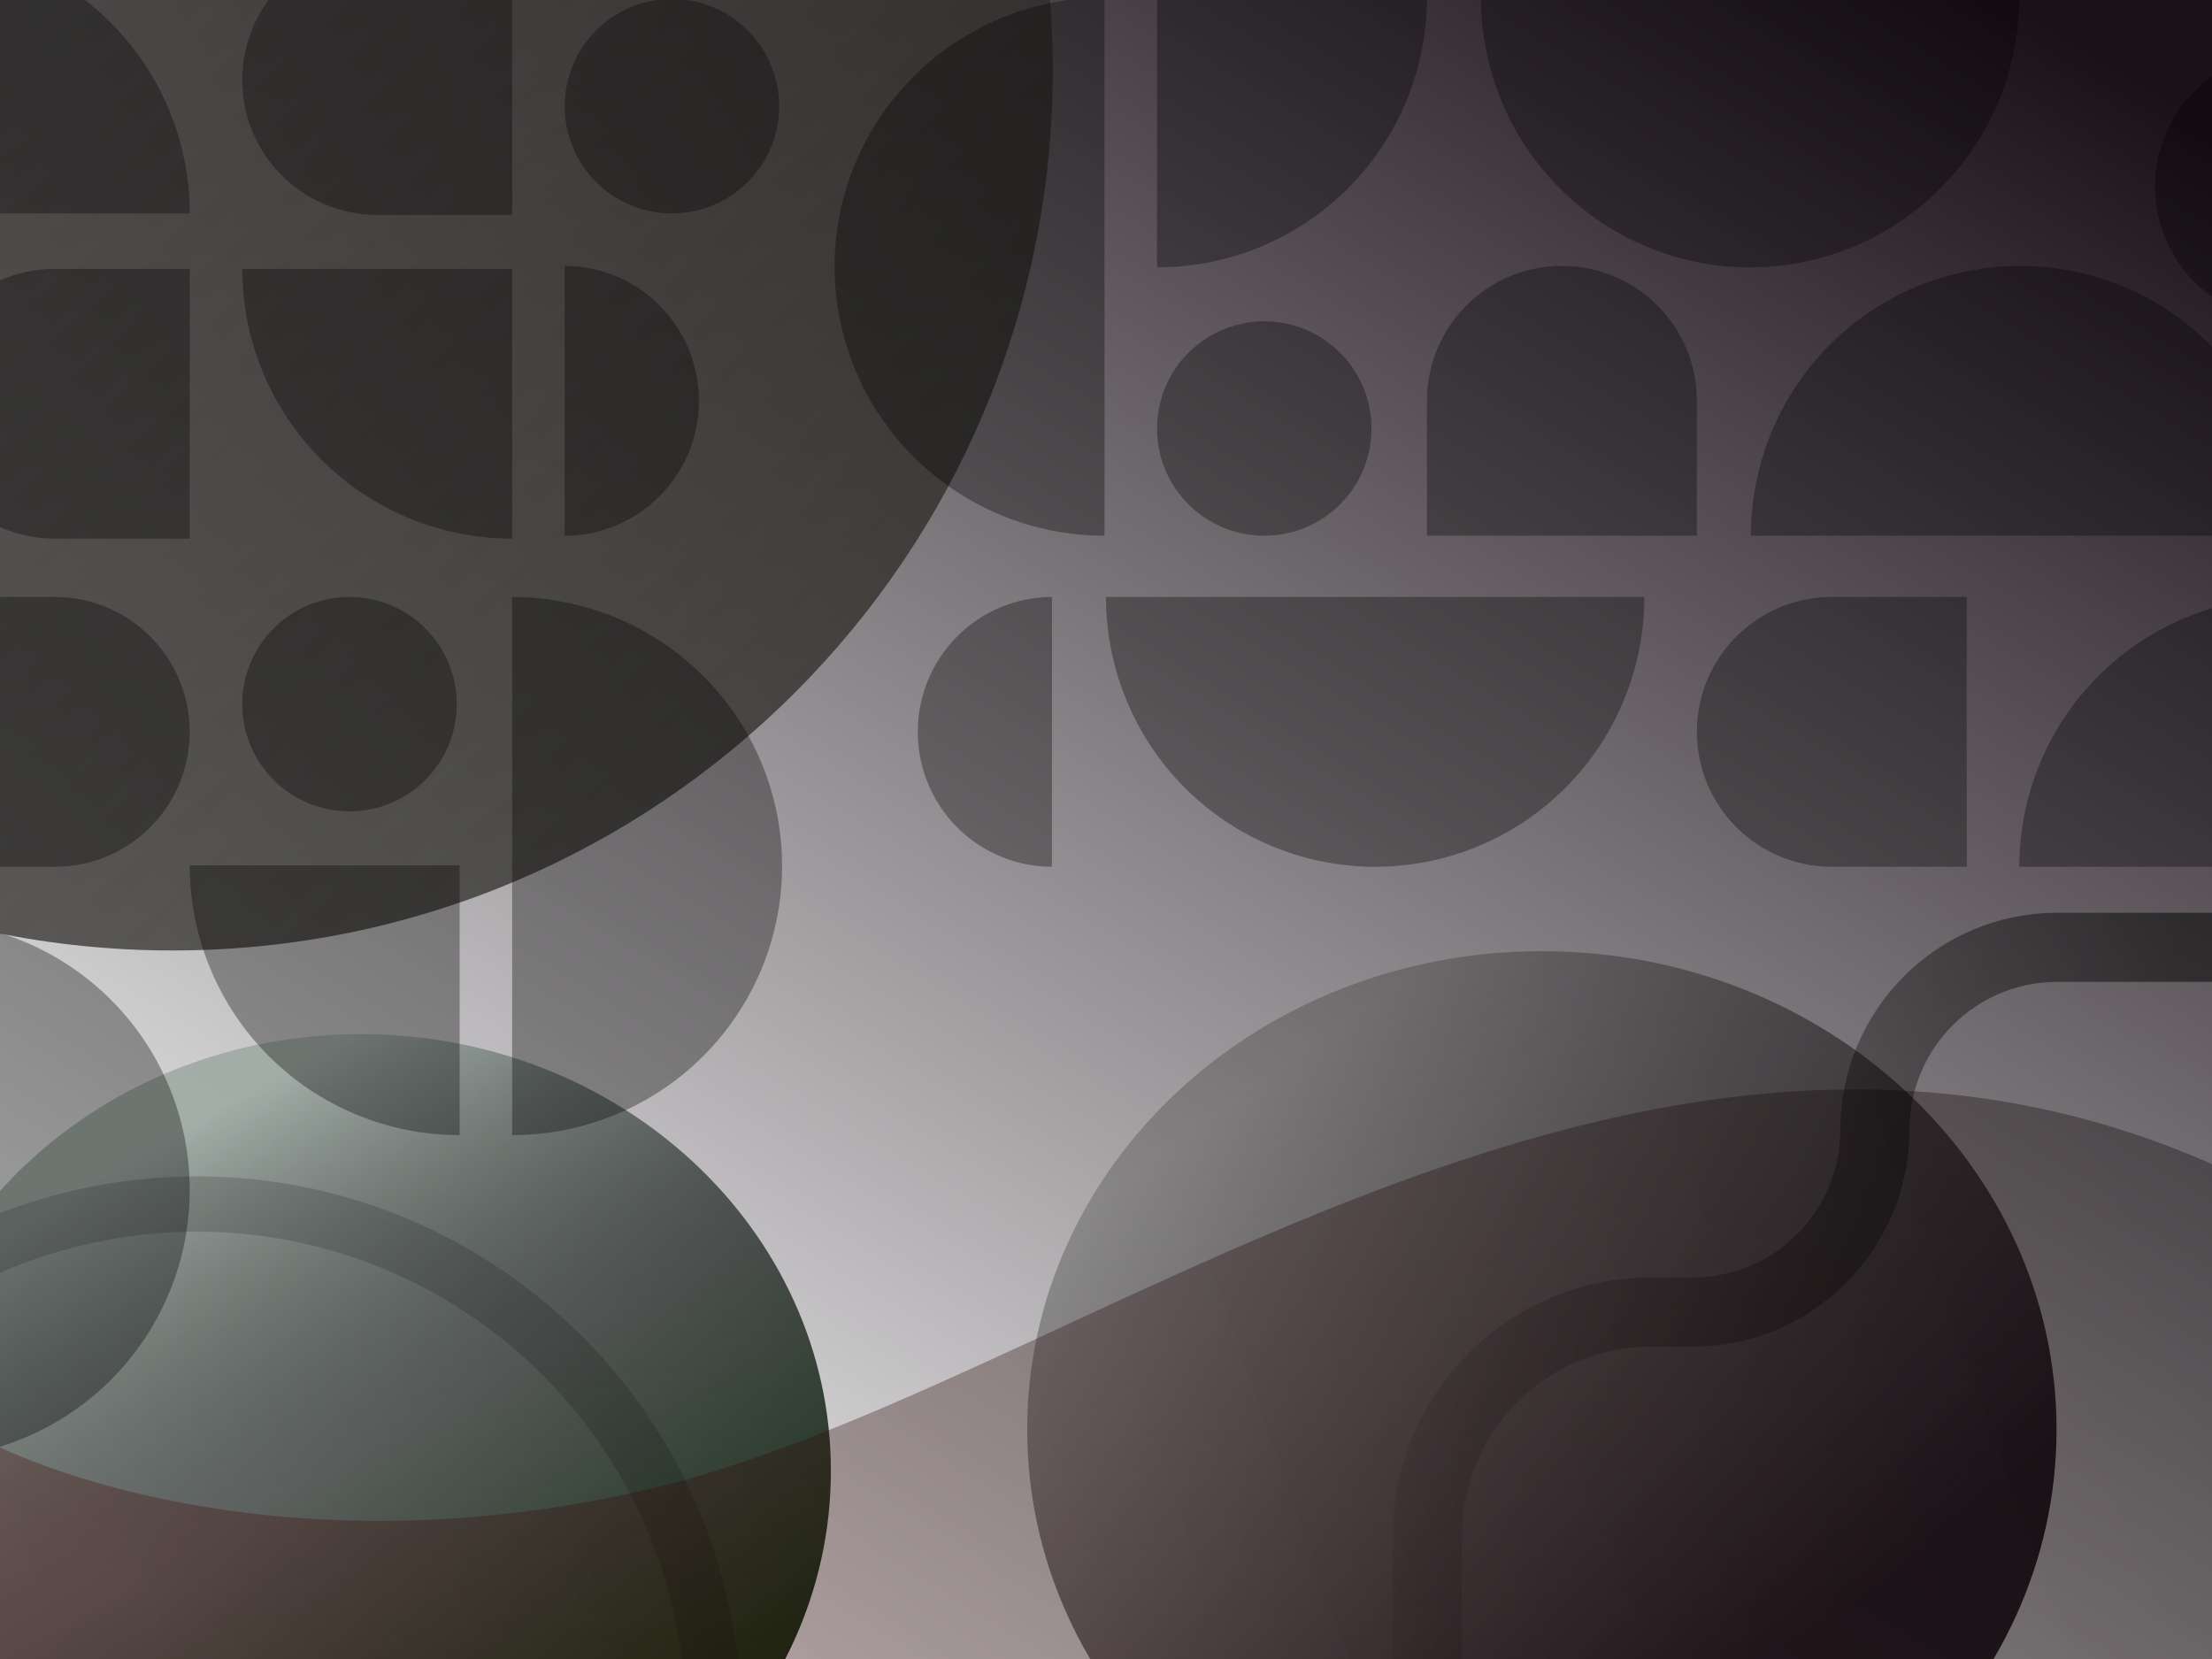 <svg width="1600" height="1200" viewBox="0 0 1600 1200" fill="none" xmlns="http://www.w3.org/2000/svg">
<g clip-path="url(#clip0)">
<path d="M1600 0H0V1200H1600V0Z" fill="url(#paint0_linear)"/>
<g filter="url(#filter0_f)">
<path d="M261 1380C448.777 1380 601 1238.52 601 1064C601 889.478 448.777 748 261 748C73.223 748 -79 889.478 -79 1064C-79 1238.52 73.223 1380 261 1380Z" fill="url(#paint1_linear)"/>
</g>
<g filter="url(#filter1_f)">
<path d="M1115.28 1380C1320.88 1380 1487.56 1225.09 1487.56 1034C1487.56 842.909 1320.88 688 1115.28 688C909.677 688 743.002 842.909 743.002 1034C743.002 1225.09 909.677 1380 1115.28 1380Z" fill="url(#paint2_linear)"/>
</g>
<g filter="url(#filter2_f)">
<path d="M124.75 687.5C476.417 687.5 761.5 402.417 761.5 50.75C761.5 -300.917 476.417 -586 124.75 -586C-226.917 -586 -512 -300.917 -512 50.75C-512 402.417 -226.917 687.5 124.75 687.5Z" fill="url(#paint3_linear)"/>
</g>
<g clip-path="url(#clip1)">
<path d="M370.463 389.614C344.823 389.614 319.436 384.567 295.749 374.757C272.063 364.951 250.54 350.575 232.41 332.453C214.28 314.33 199.9 292.817 190.087 269.141C180.275 245.464 175.227 220.086 175.227 194.46H370.463V389.614Z" fill="black" fill-opacity="0.33"/>
<path d="M-58 -40.781C-32.362 -40.781 -6.973 -35.733 16.713 -25.924C40.399 -16.117 61.922 -1.742 80.051 16.381C98.181 34.501 112.562 56.016 122.374 79.693C132.187 103.369 137.235 128.747 137.235 154.373H-58V-40.781Z" fill="black" fill-opacity="0.33"/>
<path d="M-58 292.036C-58 238.147 -14.295 194.46 39.618 194.46H137.235V389.614H39.618C-14.295 389.614 -58 345.927 -58 292.036Z" fill="black" fill-opacity="0.33"/>
<path d="M175.227 57.851C175.227 111.74 218.931 155.427 272.844 155.427H370.463V-39.725H272.844C218.931 -39.725 175.227 3.962 175.227 57.851Z" fill="black" fill-opacity="0.33"/>
<path d="M1032.15 -1.749C1032.15 23.878 1027.1 49.256 1017.29 72.932C1007.48 96.611 993.098 118.124 974.97 136.244C956.84 154.367 935.318 168.742 911.631 178.549C887.944 188.356 862.557 193.404 836.917 193.404V-1.749H1032.15Z" fill="black" fill-opacity="0.33"/>
<path d="M1655.85 232.436C1643.1 232.436 1630.48 229.911 1618.7 225.007C1606.92 220.104 1596.22 212.915 1587.2 203.856C1578.18 194.795 1571.03 184.038 1566.15 172.199C1561.27 160.36 1558.76 147.673 1558.76 134.857C1558.76 122.044 1561.27 109.355 1566.15 97.518C1571.03 85.679 1578.18 74.922 1587.2 65.861C1596.22 56.8 1606.92 49.613 1618.7 44.71C1630.48 39.804 1643.1 37.281 1655.85 37.281V232.436Z" fill="black" fill-opacity="0.33"/>
<path d="M408.455 192.35C421.206 192.35 433.83 194.875 445.609 199.778C457.388 204.682 468.093 211.868 477.108 220.929C486.123 229.991 493.276 240.747 498.155 252.587C503.034 264.424 505.545 277.113 505.545 289.926C505.545 302.741 503.034 315.428 498.155 327.267C493.276 339.107 486.123 349.863 477.108 358.925C468.093 367.986 457.388 375.172 445.609 380.076C433.83 384.979 421.206 387.504 408.455 387.504V192.35Z" fill="black" fill-opacity="0.33"/>
<path d="M798.926 387.504C773.288 387.504 747.901 382.47 724.212 372.688C700.525 362.907 679.003 348.572 660.873 330.498C642.745 312.426 628.364 290.971 618.552 267.357C608.74 243.745 603.69 218.436 603.69 192.878C603.69 167.318 608.74 142.008 618.552 118.396C628.364 94.782 642.745 73.327 660.873 55.255C679.003 37.181 700.525 22.846 724.212 13.066C747.901 3.283 773.288 -1.749 798.926 -1.749V387.504Z" fill="black" fill-opacity="0.33"/>
<path d="M1266.43 387.504C1266.43 361.875 1271.47 336.5 1281.25 312.821C1291.04 289.145 1305.38 267.632 1323.46 249.509C1341.55 231.386 1363.01 217.013 1386.63 207.204C1410.25 197.397 1435.57 192.35 1461.14 192.35C1486.71 192.35 1512.03 197.397 1535.65 207.204C1559.28 217.013 1580.74 231.386 1598.82 249.509C1616.9 267.632 1631.24 289.145 1641.03 312.821C1650.81 336.5 1655.85 361.875 1655.85 387.504H1266.43Z" fill="black" fill-opacity="0.33"/>
<path d="M1460.62 -1.749C1460.62 23.878 1455.58 49.256 1445.79 72.932C1436.01 96.611 1421.66 118.124 1403.59 136.244C1385.5 154.367 1364.04 168.742 1340.42 178.549C1316.8 188.356 1291.48 193.404 1265.91 193.404C1240.34 193.404 1215.02 188.356 1191.4 178.549C1167.77 168.742 1146.31 154.367 1128.23 136.244C1110.15 118.124 1095.81 96.611 1086.02 72.932C1076.23 49.256 1071.2 23.878 1071.2 -1.749H1460.62Z" fill="black" fill-opacity="0.33"/>
<path d="M1129.77 192.35C1183.68 192.35 1227.39 236.037 1227.39 289.926V387.504H1032.15V289.926C1032.15 236.037 1075.86 192.35 1129.77 192.35Z" fill="black" fill-opacity="0.33"/>
<path d="M914.484 232.436C957.324 232.436 992.052 267.148 992.052 309.97C992.052 352.79 957.324 387.504 914.484 387.504C871.646 387.504 836.917 352.79 836.917 309.97C836.917 267.148 871.646 232.436 914.484 232.436Z" fill="black" fill-opacity="0.33"/>
<path d="M486.021 -0.695C528.861 -0.695 563.587 34.017 563.587 76.839C563.587 119.661 528.861 154.373 486.021 154.373C443.183 154.373 408.455 119.661 408.455 76.839C408.455 34.017 443.183 -0.695 486.021 -0.695Z" fill="black" fill-opacity="0.33"/>
<path d="M760.934 626.963C748.185 626.963 735.56 624.438 723.779 619.534C712 614.633 701.298 607.442 692.28 598.385C683.265 589.322 676.113 578.565 671.236 566.726C666.356 554.889 663.845 542.2 663.845 529.387C663.845 516.571 666.356 503.882 671.236 492.045C676.113 480.206 683.265 469.449 692.28 460.388C701.298 451.329 712 444.138 723.779 439.237C735.56 434.333 748.185 431.808 760.934 431.808V626.963Z" fill="black" fill-opacity="0.33"/>
<path d="M137.235 625.909H332.471V821.061C306.831 821.061 281.444 816.016 257.757 806.207C234.071 796.398 212.549 782.022 194.418 763.902C176.288 745.779 161.908 724.266 152.096 700.59C142.285 676.914 137.235 651.536 137.235 625.909Z" fill="black" fill-opacity="0.33"/>
<path d="M370.463 431.808C396.101 431.808 421.49 436.843 445.174 446.623C468.861 456.405 490.383 470.741 508.513 488.815C526.643 506.889 541.024 528.344 550.836 551.956C560.65 575.568 565.698 600.877 565.698 626.435C565.698 651.993 560.65 677.302 550.836 700.916C541.024 724.528 526.643 745.983 508.513 764.055C490.383 782.129 468.861 796.464 445.174 806.247C421.49 816.029 396.101 821.061 370.463 821.061V431.808Z" fill="black" fill-opacity="0.33"/>
<path d="M1189.4 431.808C1189.4 457.437 1184.36 482.815 1174.58 506.489C1164.79 530.165 1150.45 551.681 1132.37 569.801C1114.29 587.924 1092.82 602.299 1069.2 612.108C1045.58 621.915 1020.26 626.963 994.689 626.963C969.12 626.963 943.8 621.915 920.178 612.108C896.558 602.299 875.091 587.924 857.012 569.801C838.931 551.681 824.588 530.165 814.802 506.489C805.017 482.815 799.982 457.437 799.982 431.808H1189.4Z" fill="black" fill-opacity="0.33"/>
<path d="M-58 1055.25V665.993C-32.361 665.993 -6.974 671.027 16.713 680.808C40.401 690.59 61.923 704.928 80.052 722.999C98.182 741.073 112.563 762.528 122.374 786.14C132.186 809.752 137.235 835.062 137.235 860.619C137.235 886.179 132.186 911.489 122.374 935.101C112.563 958.713 98.182 980.168 80.052 998.24C61.923 1016.31 40.401 1030.65 16.713 1040.43C-6.974 1050.21 -32.361 1055.25 -58 1055.25Z" fill="black" fill-opacity="0.33"/>
<path d="M1655.85 431.808V626.963H1460.61C1460.61 601.334 1465.66 575.958 1475.48 552.282C1485.29 528.606 1499.67 507.09 1517.8 488.97C1535.93 470.847 1557.45 456.472 1581.14 446.663C1604.82 436.856 1630.21 431.808 1655.85 431.808Z" fill="black" fill-opacity="0.33"/>
<path d="M137.235 529.387C137.235 583.276 93.531 626.963 39.618 626.963H-58V431.808H39.618C93.531 431.808 137.235 475.495 137.235 529.387Z" fill="black" fill-opacity="0.33"/>
<path d="M1227.39 529.387C1227.39 475.495 1271.09 431.808 1325 431.808H1422.62V626.963H1325C1271.09 626.963 1227.39 583.276 1227.39 529.387Z" fill="black" fill-opacity="0.33"/>
<path d="M252.794 431.808C295.631 431.808 330.36 466.523 330.36 509.342C330.36 552.164 295.631 586.877 252.794 586.877C209.954 586.877 175.227 552.164 175.227 509.342C175.227 466.523 209.954 431.808 252.794 431.808Z" fill="black" fill-opacity="0.33"/>
<g clip-path="url(#clip2)">
<g opacity="0.4">
<path opacity="0.4" d="M91.151 874.445C-113.378 902.669 -256.301 1091.35 -228.078 1295.88C-199.854 1500.41 -11.171 1643.33 193.357 1615.11C397.886 1586.88 540.809 1398.2 512.586 1193.67C484.362 989.145 295.679 846.221 91.151 874.445Z" stroke="url(#paint4_linear)" stroke-width="40"/>
</g>
</g>
<g clip-path="url(#clip3)">
<path d="M1032.43 1331.53L1032.43 1110.95C1032.43 1021.55 1104.9 949.07 1194.31 949.07L1224.26 949.07C1297.12 949.07 1356.19 890.003 1356.19 817.139C1356.19 744.275 1415.26 685.208 1488.12 685.208L1717.81 685.208" stroke="url(#paint5_linear)" stroke-width="50"/>
</g>
</g>
<path d="M464.717 1078.27C217.492 1134.45 29.264 1068.91 -33.947 1029.11V1228.09L1618.9 1249.16C1756.24 1178.15 1945.72 997.745 1604.85 844.182C1178.76 652.227 773.747 1008.05 464.717 1078.27Z" fill="url(#paint6_linear)" fill-opacity="0.48"/>
</g>
<defs>
<filter id="filter0_f" x="-394.416" y="432.584" width="1310.83" height="1262.83" filterUnits="userSpaceOnUse" color-interpolation-filters="sRGB">
<feFlood flood-opacity="0" result="BackgroundImageFix"/>
<feBlend mode="normal" in="SourceGraphic" in2="BackgroundImageFix" result="shape"/>
<feGaussianBlur stdDeviation="157.708" result="effect1_foregroundBlur"/>
</filter>
<filter id="filter1_f" x="397.642" y="342.64" width="1435.28" height="1382.72" filterUnits="userSpaceOnUse" color-interpolation-filters="sRGB">
<feFlood flood-opacity="0" result="BackgroundImageFix"/>
<feBlend mode="normal" in="SourceGraphic" in2="BackgroundImageFix" result="shape"/>
<feGaussianBlur stdDeviation="172.68" result="effect1_foregroundBlur"/>
</filter>
<filter id="filter2_f" x="-982.274" y="-1056.27" width="2214.05" height="2214.05" filterUnits="userSpaceOnUse" color-interpolation-filters="sRGB">
<feFlood flood-opacity="0" result="BackgroundImageFix"/>
<feBlend mode="normal" in="SourceGraphic" in2="BackgroundImageFix" result="shape"/>
<feGaussianBlur stdDeviation="235.137" result="effect1_foregroundBlur"/>
</filter>
<linearGradient id="paint0_linear" x1="1452.78" y1="-0" x2="574.215" y2="1444.79" gradientUnits="userSpaceOnUse">
<stop stop-color="#1B1219"/>
<stop offset="0.721" stop-color="#BDBBBD"/>
<stop offset="1" stop-color="white"/>
</linearGradient>
<linearGradient id="paint1_linear" x1="-33.943" y1="909.668" x2="235.209" y2="1390.88" gradientUnits="userSpaceOnUse">
<stop stop-color="#9FABA5" stop-opacity="0.93"/>
<stop offset="0.479" stop-color="#010905" stop-opacity="0.62"/>
<stop offset="1" stop-color="#012000" stop-opacity="0.91"/>
</linearGradient>
<linearGradient id="paint2_linear" x1="792.335" y1="865.016" x2="1110.8" y2="1319.2" gradientUnits="userSpaceOnUse">
<stop stop-color="#040400" stop-opacity="0.21"/>
<stop offset="1" stop-color="#110810" stop-opacity="0.87"/>
</linearGradient>
<linearGradient id="paint3_linear" x1="-427.617" y1="-260.234" x2="433.024" y2="640.964" gradientUnits="userSpaceOnUse">
<stop stop-color="#4B4849" stop-opacity="0.85"/>
<stop offset="1" stop-color="#24231E" stop-opacity="0.69"/>
</linearGradient>
<linearGradient id="paint4_linear" x1="236.378" y1="1926.87" x2="111.227" y2="1019.93" gradientUnits="userSpaceOnUse">
<stop/>
<stop offset="1"/>
</linearGradient>
<linearGradient id="paint5_linear" x1="884.163" y1="1008.37" x2="1583.18" y2="1008.37" gradientUnits="userSpaceOnUse">
<stop stop-opacity="0"/>
<stop offset="1" stop-opacity="0.51"/>
</linearGradient>
<linearGradient id="paint6_linear" x1="1598" y1="746" x2="-181.5" y2="1375.5" gradientUnits="userSpaceOnUse">
<stop stop-opacity="0.67"/>
<stop offset="1" stop-color="#530C0C" stop-opacity="0.66"/>
</linearGradient>
<clipPath id="clip0">
<rect width="1600" height="1200" fill="white"/>
</clipPath>
<clipPath id="clip1">
<rect width="1716" height="1704" fill="white" transform="translate(-58 -378)"/>
</clipPath>
<clipPath id="clip2">
<rect width="658.672" height="925.701" fill="white" transform="translate(664.031 1640.01) rotate(172.143)"/>
</clipPath>
<clipPath id="clip3">
<rect width="619.688" height="655.2" fill="white" transform="translate(988.036 1260.51) rotate(-90)"/>
</clipPath>
</defs>
</svg>
